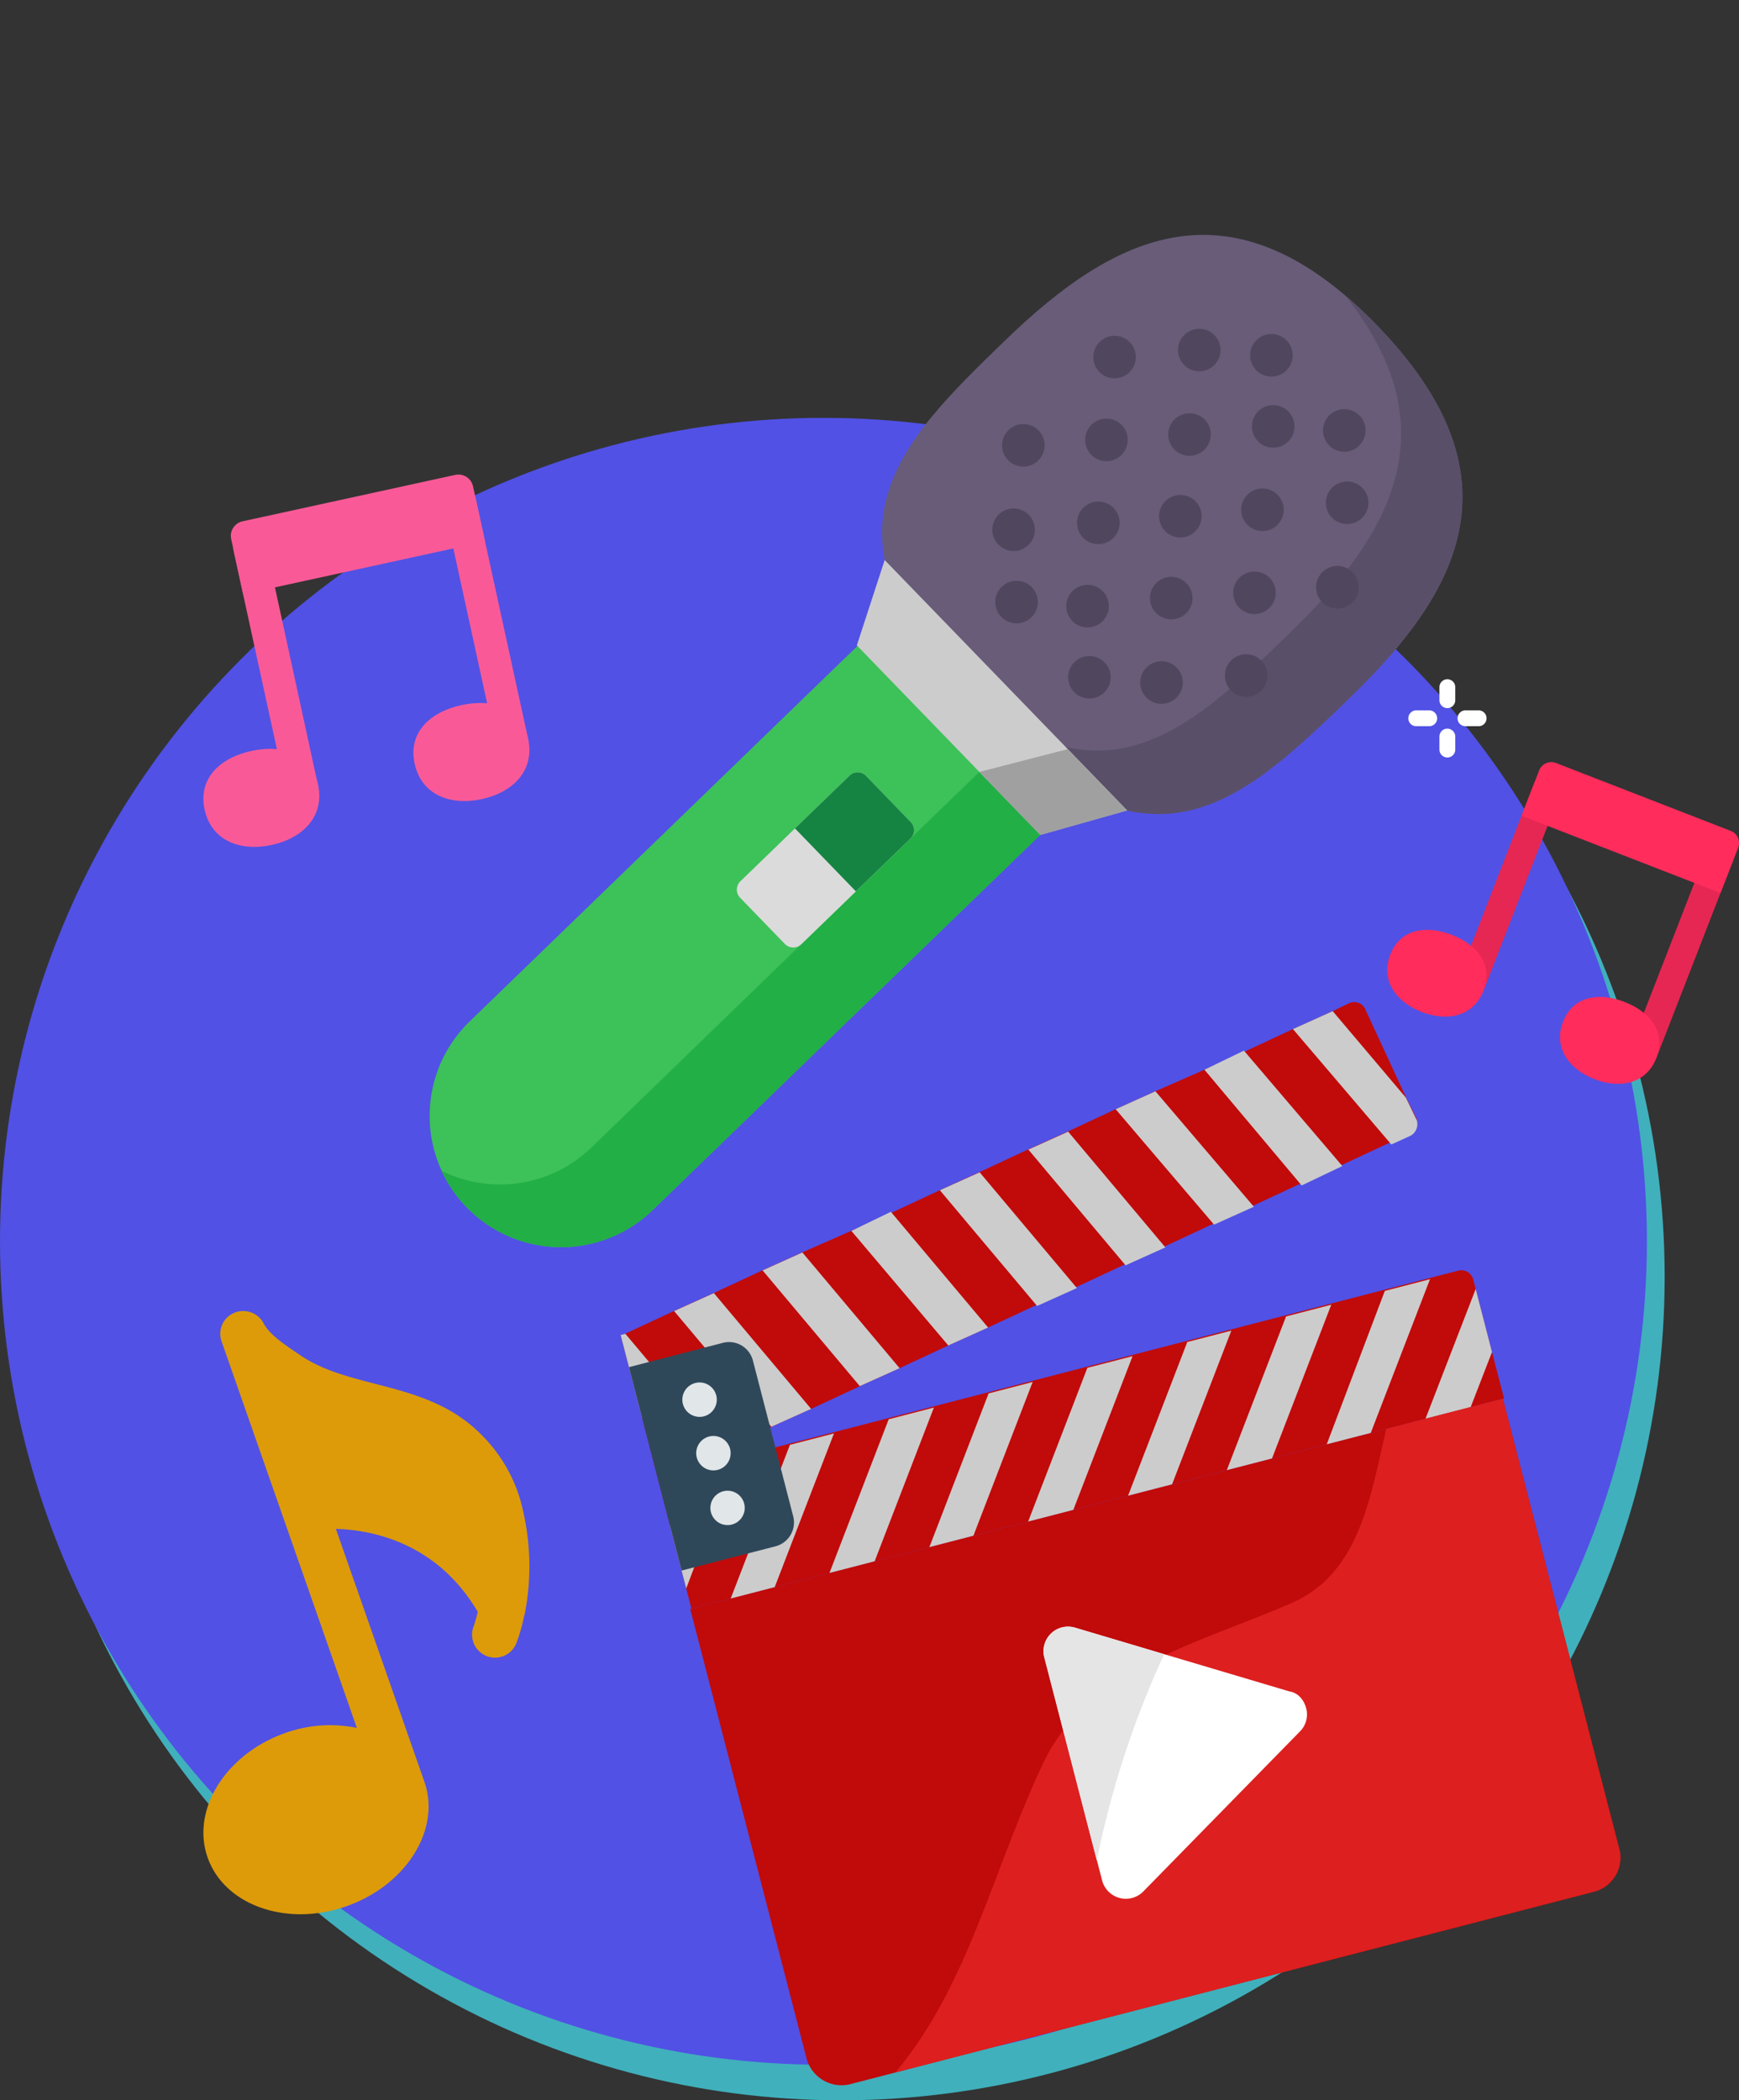 <svg xmlns="http://www.w3.org/2000/svg" viewBox="0 0 535.5 646.76"><rect x="0" y="0" width="535.5" height="646.76" fill="#333333" stroke="none"/><defs><style>.cls-1{fill:#40b0bc;}.cls-2{fill:#5151e5;}.cls-3{fill:#f95a97;}.cls-4{fill:none;}.cls-5{fill:#dd9b0a;}.cls-6{fill:#3dc159;}.cls-7{fill:#22af46;}.cls-8{fill:#dbdbdb;}.cls-9{fill:#158442;}.cls-10{fill:#685c79;}.cls-11{fill:#594f69;}.cls-12{fill:#50475e;}.cls-13{fill:#ccc;}.cls-14{fill:#a0a0a0;}.cls-15{fill:#e62753;}.cls-16{fill:#ff2c5c;}.cls-17{fill:#c10a0a;}.cls-18{fill:#2f4859;}.cls-19{fill:#e1e6e9;}.cls-20{fill:#dd1f1f;}.cls-21{fill:#fff;}.cls-22{fill:#e5e5e5;}</style></defs><title>songs-1Asset 3</title><g id="Layer_2" data-name="Layer 2"><g id="Layer_1-2" data-name="Layer 1"><circle class="cls-1" cx="259.04" cy="393.19" r="253.57"/><circle class="cls-2" cx="253.57" cy="382.24" r="253.57"/><path class="cls-3" d="M81.81,167.76A5,5,0,1,0,72,169.89l16.13,73.93a5,5,0,0,0,4.88,3.94,5,5,0,0,0,4.89-6.07Z"/><path class="cls-3" d="M162.64,227.58l-16.13-73.94a5,5,0,1,0-9.77,2.13l16.13,73.94a5,5,0,0,0,4.88,3.94,4.94,4.94,0,0,0,1.07-.12,5,5,0,0,0,3.82-5.95Z"/><path class="cls-3" d="M97.93,241.65c2.11,9.66-4.61,16.44-14.26,18.54S65.09,258.93,63,249.28s4.87-16,14.52-18.06,18.32.78,20.42,10.43Z"/><path class="cls-3" d="M162.63,227.54c2.11,9.65-4.61,16.44-14.26,18.54s-18.58-1.26-20.69-10.91,4.87-16,14.52-18.06,18.33.78,20.43,10.43Z"/><path class="cls-3" d="M149.37,166.75,74.9,183l-3.71-17a4.6,4.6,0,0,1,3.51-5.47l65.49-14.29a4.6,4.6,0,0,1,5.47,3.52Z"/><rect class="cls-4" x="95.21" width="428.29" height="429.29"/><rect class="cls-4" x="95.21" width="428.29" height="429.29"/><path class="cls-5" d="M161.62,496.87a76.43,76.43,0,0,0-1.44-35.12,46.88,46.88,0,0,0-12.39-20.38c-9.42-9.32-21.06-12.34-32.3-15.25-8.39-2.18-16.32-4.23-23-8.78l-1.2-.81c-3.94-2.67-8.4-5.69-10.09-9a7.14,7.14,0,0,0-9.08-3.26,7,7,0,0,0-3.88,8.82l41.65,119a40.88,40.88,0,0,0-21.95,1.53c-18.4,6.44-29.19,23.67-24,38.39s24.33,21.46,42.73,15,29.19-23.66,24-38.39l-27.24-77.82c11.37.32,31.19,4.34,43.69,25.55a40.88,40.88,0,0,1-1.3,4.55,7.07,7.07,0,0,0,13.1,5.31,52.26,52.26,0,0,0,2.48-8.61A3.64,3.64,0,0,0,161.62,496.87Z"/><path class="cls-6" d="M354.05,224.44,200.91,372.69a40.52,40.52,0,0,1-64.85-12s0,0,0-.05a40.48,40.48,0,0,1,8.57-46.11L297.75,166.28Z"/><path class="cls-7" d="M354.05,224.44,200.91,372.69a40.52,40.52,0,0,1-64.85-12s0,0,0-.05a.14.14,0,0,0,0-.07,40.47,40.47,0,0,0,46.07-7.21L335.23,205.12l0-.1Z"/><path class="cls-8" d="M241.68,290.67l-13.77-14.22a3.59,3.59,0,0,1,.09-5.08l33.59-32.53a3.6,3.6,0,0,1,5.09.08l13.76,14.22a3.59,3.59,0,0,1-.08,5.09l-33.6,32.53a3.59,3.59,0,0,1-5.08-.09Z"/><path class="cls-9" d="M263.56,274.49,244.8,255.1l16.8-16.26a3.6,3.6,0,0,1,5.09.08l13.75,14.22a3.59,3.59,0,0,1-.08,5.09Z"/><path class="cls-10" d="M415.91,214.63c-33.91,32.82-61.64,59.17-114.56,4.5s-25.69-81.53,8.21-114.35,69.87-50.66,114.56-4.5,25.69,81.53-8.21,114.35Z"/><path class="cls-11" d="M424.12,100.28q-5-5.19-9.91-9.32C447,132.2,428.37,164.75,397,195.11c-31.75,30.74-58.09,55.8-104.78,13.95q4.09,4.88,9.12,10.07c52.92,54.67,80.65,28.32,114.56-4.5s52.89-68.19,8.21-114.35Z"/><path class="cls-12" d="M345.42,130.91a6.55,6.55,0,1,0-.15,9.26,6.54,6.54,0,0,0,.15-9.26Z"/><path class="cls-12" d="M368.18,154.42a6.55,6.55,0,1,0-.15,9.26,6.54,6.54,0,0,0,.15-9.26Z"/><path class="cls-12" d="M391,178a6.55,6.55,0,1,0-.15,9.25A6.54,6.54,0,0,0,391,178Z"/><path class="cls-12" d="M418.66,128a6.55,6.55,0,1,0-.15,9.26,6.55,6.55,0,0,0,.15-9.26Z"/><path class="cls-12" d="M396.22,104.86a6.55,6.55,0,1,0-.15,9.26,6.54,6.54,0,0,0,.15-9.26Z"/><path class="cls-12" d="M340.18,204a6.55,6.55,0,1,0-.15,9.26,6.56,6.56,0,0,0,.15-9.26Z"/><path class="cls-12" d="M317.74,180.84a6.55,6.55,0,1,0-.15,9.26,6.54,6.54,0,0,0,.15-9.26Z"/><path class="cls-12" d="M374,103.24a6.54,6.54,0,1,0-.15,9.25,6.53,6.53,0,0,0,.15-9.25Z"/><path class="cls-12" d="M396.77,126.75a6.55,6.55,0,1,0-.15,9.26,6.55,6.55,0,0,0,.15-9.26Z"/><path class="cls-12" d="M419.54,150.27a6.55,6.55,0,1,0-.15,9.26,6.55,6.55,0,0,0,.15-9.26Z"/><path class="cls-12" d="M316.83,158.58a6.55,6.55,0,1,0-.15,9.26,6.53,6.53,0,0,0,.15-9.26Z"/><path class="cls-12" d="M339.6,182.1a6.55,6.55,0,1,0-.15,9.25,6.54,6.54,0,0,0,.15-9.25Z"/><path class="cls-12" d="M362.37,205.62a6.55,6.55,0,1,0-.15,9.26,6.54,6.54,0,0,0,.15-9.26Z"/><path class="cls-12" d="M393.46,152.43a6.55,6.55,0,1,0-.15,9.26,6.54,6.54,0,0,0,.15-9.26Z"/><path class="cls-12" d="M416.54,176.27a6.55,6.55,0,1,0-.15,9.25,6.54,6.54,0,0,0,.15-9.25Z"/><path class="cls-12" d="M347.93,105.39a6.55,6.55,0,1,0-.15,9.26,6.56,6.56,0,0,0,.15-9.26Z"/><path class="cls-12" d="M371,129.25a6.55,6.55,0,1,0-.15,9.26,6.54,6.54,0,0,0,.15-9.26Z"/><path class="cls-12" d="M365.37,179.63a6.55,6.55,0,1,0-.15,9.25,6.54,6.54,0,0,0,.15-9.25Z"/><path class="cls-12" d="M388.44,203.46a6.55,6.55,0,1,0-.15,9.26,6.54,6.54,0,0,0,.15-9.26Z"/><path class="cls-12" d="M319.83,132.58a6.55,6.55,0,1,0-.15,9.26,6.55,6.55,0,0,0,.15-9.26Z"/><path class="cls-12" d="M342.93,156.45a6.55,6.55,0,1,0-.15,9.26,6.53,6.53,0,0,0,.15-9.26Z"/><path class="cls-13" d="M272.42,172.45l-8.57,26.29,56.49,58.34,26.73-7.53Z"/><path class="cls-14" d="M301.58,237.7l27.19-7,18.3,18.9-26.73,7.53Z"/><path class="cls-15" d="M478,238.74a4.31,4.31,0,0,0-5.58,2.46L448.8,302a4.31,4.31,0,0,0,2.46,5.58,4.08,4.08,0,0,0,1.56.3,4.32,4.32,0,0,0,4-2.75l23.63-60.82a4.32,4.32,0,0,0-2.46-5.58Z"/><path class="cls-15" d="M531.22,259.42a4.32,4.32,0,0,0-5.58,2.46L502,322.69a4.32,4.32,0,0,0,8.05,3.12L533.68,265a4.3,4.3,0,0,0-2.46-5.58Z"/><path class="cls-16" d="M529.8,275l-61.26-23.8,5.44-14a4,4,0,0,1,5.13-2.26L533,255.88a4,4,0,0,1,2.26,5.13Z"/><path class="cls-16" d="M456.81,305.09c-3.08,7.93-11.13,9.6-19.05,6.52s-12.73-9.74-9.65-17.67,11.08-9.13,19-6.05,12.78,9.28,9.7,17.2Z"/><path class="cls-16" d="M510.06,325.78c-3.08,7.94-11.14,9.61-19.07,6.53s-12.75-9.76-9.67-17.69,11.1-9.15,19-6.06,12.79,9.29,9.71,17.22Z"/><path class="cls-17" d="M202.59,455.43l10.33,39.94,250.22-64.75L453.66,394a3.8,3.8,0,0,0-4.61-2.72l-246.56,63.8Z"/><path class="cls-17" d="M432.82,337.62l-12.43-26.88a3.75,3.75,0,0,0-4.79-1.89l-5.21,2.52-12.25,5.52-15,7-12.25,5.51-15.09,6.64-12.25,5.52-15,7-12.25,5.52-15,7-11.88,5.42-15,7L262.17,379l-15.09,6.64-12.25,5.52-15,7-12.25,5.52-15,7-1.37.74,11.38,44,7.68-3.55,12.25-5.51,15-7,12.25-5.51,15-7L277,421.32l15-7,12.26-5.52,15-7,12.25-5.51,15-7,12.25-5.52,15-7L386,371.23l15-7,12.25-5.51,15-7L434.2,349a3.76,3.76,0,0,0,1.89-4.79Z"/><path class="cls-17" d="M490.73,582.57,262.12,641.72a11.15,11.15,0,0,1-13.83-8.14L212.55,495.46l250.22-64.74,35.74,138.11A10.84,10.84,0,0,1,490.73,582.57Z"/><polygon class="cls-13" points="192.58 410.73 191.12 411.11 197.75 436.75 210.27 451.88 222.52 446.37 192.58 410.73"/><polygon class="cls-13" points="249.77 433.85 237.52 439.36 207.58 403.72 219.83 398.2 249.77 433.85"/><polygon class="cls-13" points="277.02 421.32 264.76 426.84 234.83 391.2 247.08 385.68 277.02 421.32"/><polygon class="cls-13" points="304.27 408.8 292.01 414.32 262.17 379.04 274.33 373.16 304.27 408.8"/><polygon class="cls-13" points="331.61 396.64 319.36 402.16 289.42 366.52 301.67 361 331.61 396.64"/><polygon class="cls-13" points="358.86 384.12 346.6 389.64 316.67 354 328.92 348.48 358.86 384.12"/><polygon class="cls-13" points="386.11 371.6 373.85 377.11 343.55 341.57 355.8 336.05 386.11 371.6"/><polygon class="cls-13" points="413.35 359.07 400.83 365.05 370.89 329.41 383.05 323.53 413.35 359.07"/><path class="cls-13" d="M434.39,349.72l-5.95,2.71-30.3-35.54,12.25-5.52L432.91,338l3.36,6.95A4.09,4.09,0,0,1,434.39,349.72Z"/><polygon class="cls-13" points="454.42 396.92 459.44 416.34 452.88 433.28 438.96 436.88 454.42 396.92"/><polygon class="cls-13" points="440.35 393.91 422.11 441.24 408.55 444.75 426.43 397.52 440.35 393.91"/><polygon class="cls-13" points="409.94 401.78 391.7 449.11 377.78 452.71 396.02 405.38 409.94 401.78"/><polygon class="cls-13" points="379.17 409.75 360.93 457.07 347.37 460.58 365.61 413.25 379.17 409.75"/><polygon class="cls-13" points="348.76 417.61 330.52 464.94 316.6 468.54 334.84 421.21 348.76 417.61"/><polygon class="cls-13" points="317.99 425.57 299.75 472.9 286.19 476.41 304.43 429.08 317.99 425.57"/><polygon class="cls-13" points="287.58 433.44 269.34 480.77 255.42 484.37 273.66 437.05 287.58 433.44"/><polygon class="cls-13" points="256.81 441.41 238.56 488.73 225.01 492.24 243.25 444.91 256.81 441.41"/><polygon class="cls-13" points="226.4 449.27 211.31 489.14 206.28 469.72 212.85 452.78 226.4 449.27"/><path class="cls-18" d="M238.83,476.16l-28.94,7.48L193.68,421l28.94-7.49a7.59,7.59,0,0,1,9.22,5.43l12.42,48A7.6,7.6,0,0,1,238.83,476.16Z"/><path class="cls-19" d="M218.36,442.36a5.3,5.3,0,1,1-3.8,6.46A5.29,5.29,0,0,1,218.36,442.36Z"/><path class="cls-19" d="M222.72,459.22a5.29,5.29,0,1,1-3.8,6.45A5.3,5.3,0,0,1,222.72,459.22Z"/><path class="cls-19" d="M214.09,425.88a5.3,5.3,0,1,1-3.8,6.45A5.3,5.3,0,0,1,214.09,425.88Z"/><path class="cls-20" d="M462.77,430.72,426.86,440c-5,21.65-8.34,44.11-28.6,53.4-28.38,12.48-63.58,20.43-77.2,49.95-15.38,32.56-22.85,68-45.34,94.84l215-55.63a10.84,10.84,0,0,0,7.78-13.74Z"/><path class="cls-21" d="M402.24,526.12a7.4,7.4,0,0,1-2.05,7.17L352,582.52a7.55,7.55,0,0,1-12.6-3.39l-17.82-68.87a7.55,7.55,0,0,1,9.38-9.07L397,520.84C399.82,521.27,401.58,523.55,402.24,526.12Z"/><path class="cls-22" d="M330.91,501.19a7.55,7.55,0,0,0-9.38,9.07l16.21,62.63a287.12,287.12,0,0,1,20.74-63.5Z"/><path class="cls-21" d="M440.11,223.63h-4a2.44,2.44,0,0,1,0-4.88h4a2.44,2.44,0,1,1,0,4.88Z"/><path class="cls-21" d="M455.32,223.63h-4.05a2.44,2.44,0,1,1,0-4.88h4.05a2.44,2.44,0,1,1,0,4.88Z"/><path class="cls-21" d="M445.69,218.06a2.45,2.45,0,0,1-2.44-2.45v-4a2.44,2.44,0,0,1,4.88,0v4A2.44,2.44,0,0,1,445.69,218.06Z"/><path class="cls-21" d="M445.69,233.26a2.44,2.44,0,0,1-2.44-2.44v-4a2.44,2.44,0,1,1,4.88,0v4A2.44,2.44,0,0,1,445.69,233.26Z"/></g></g></svg>
